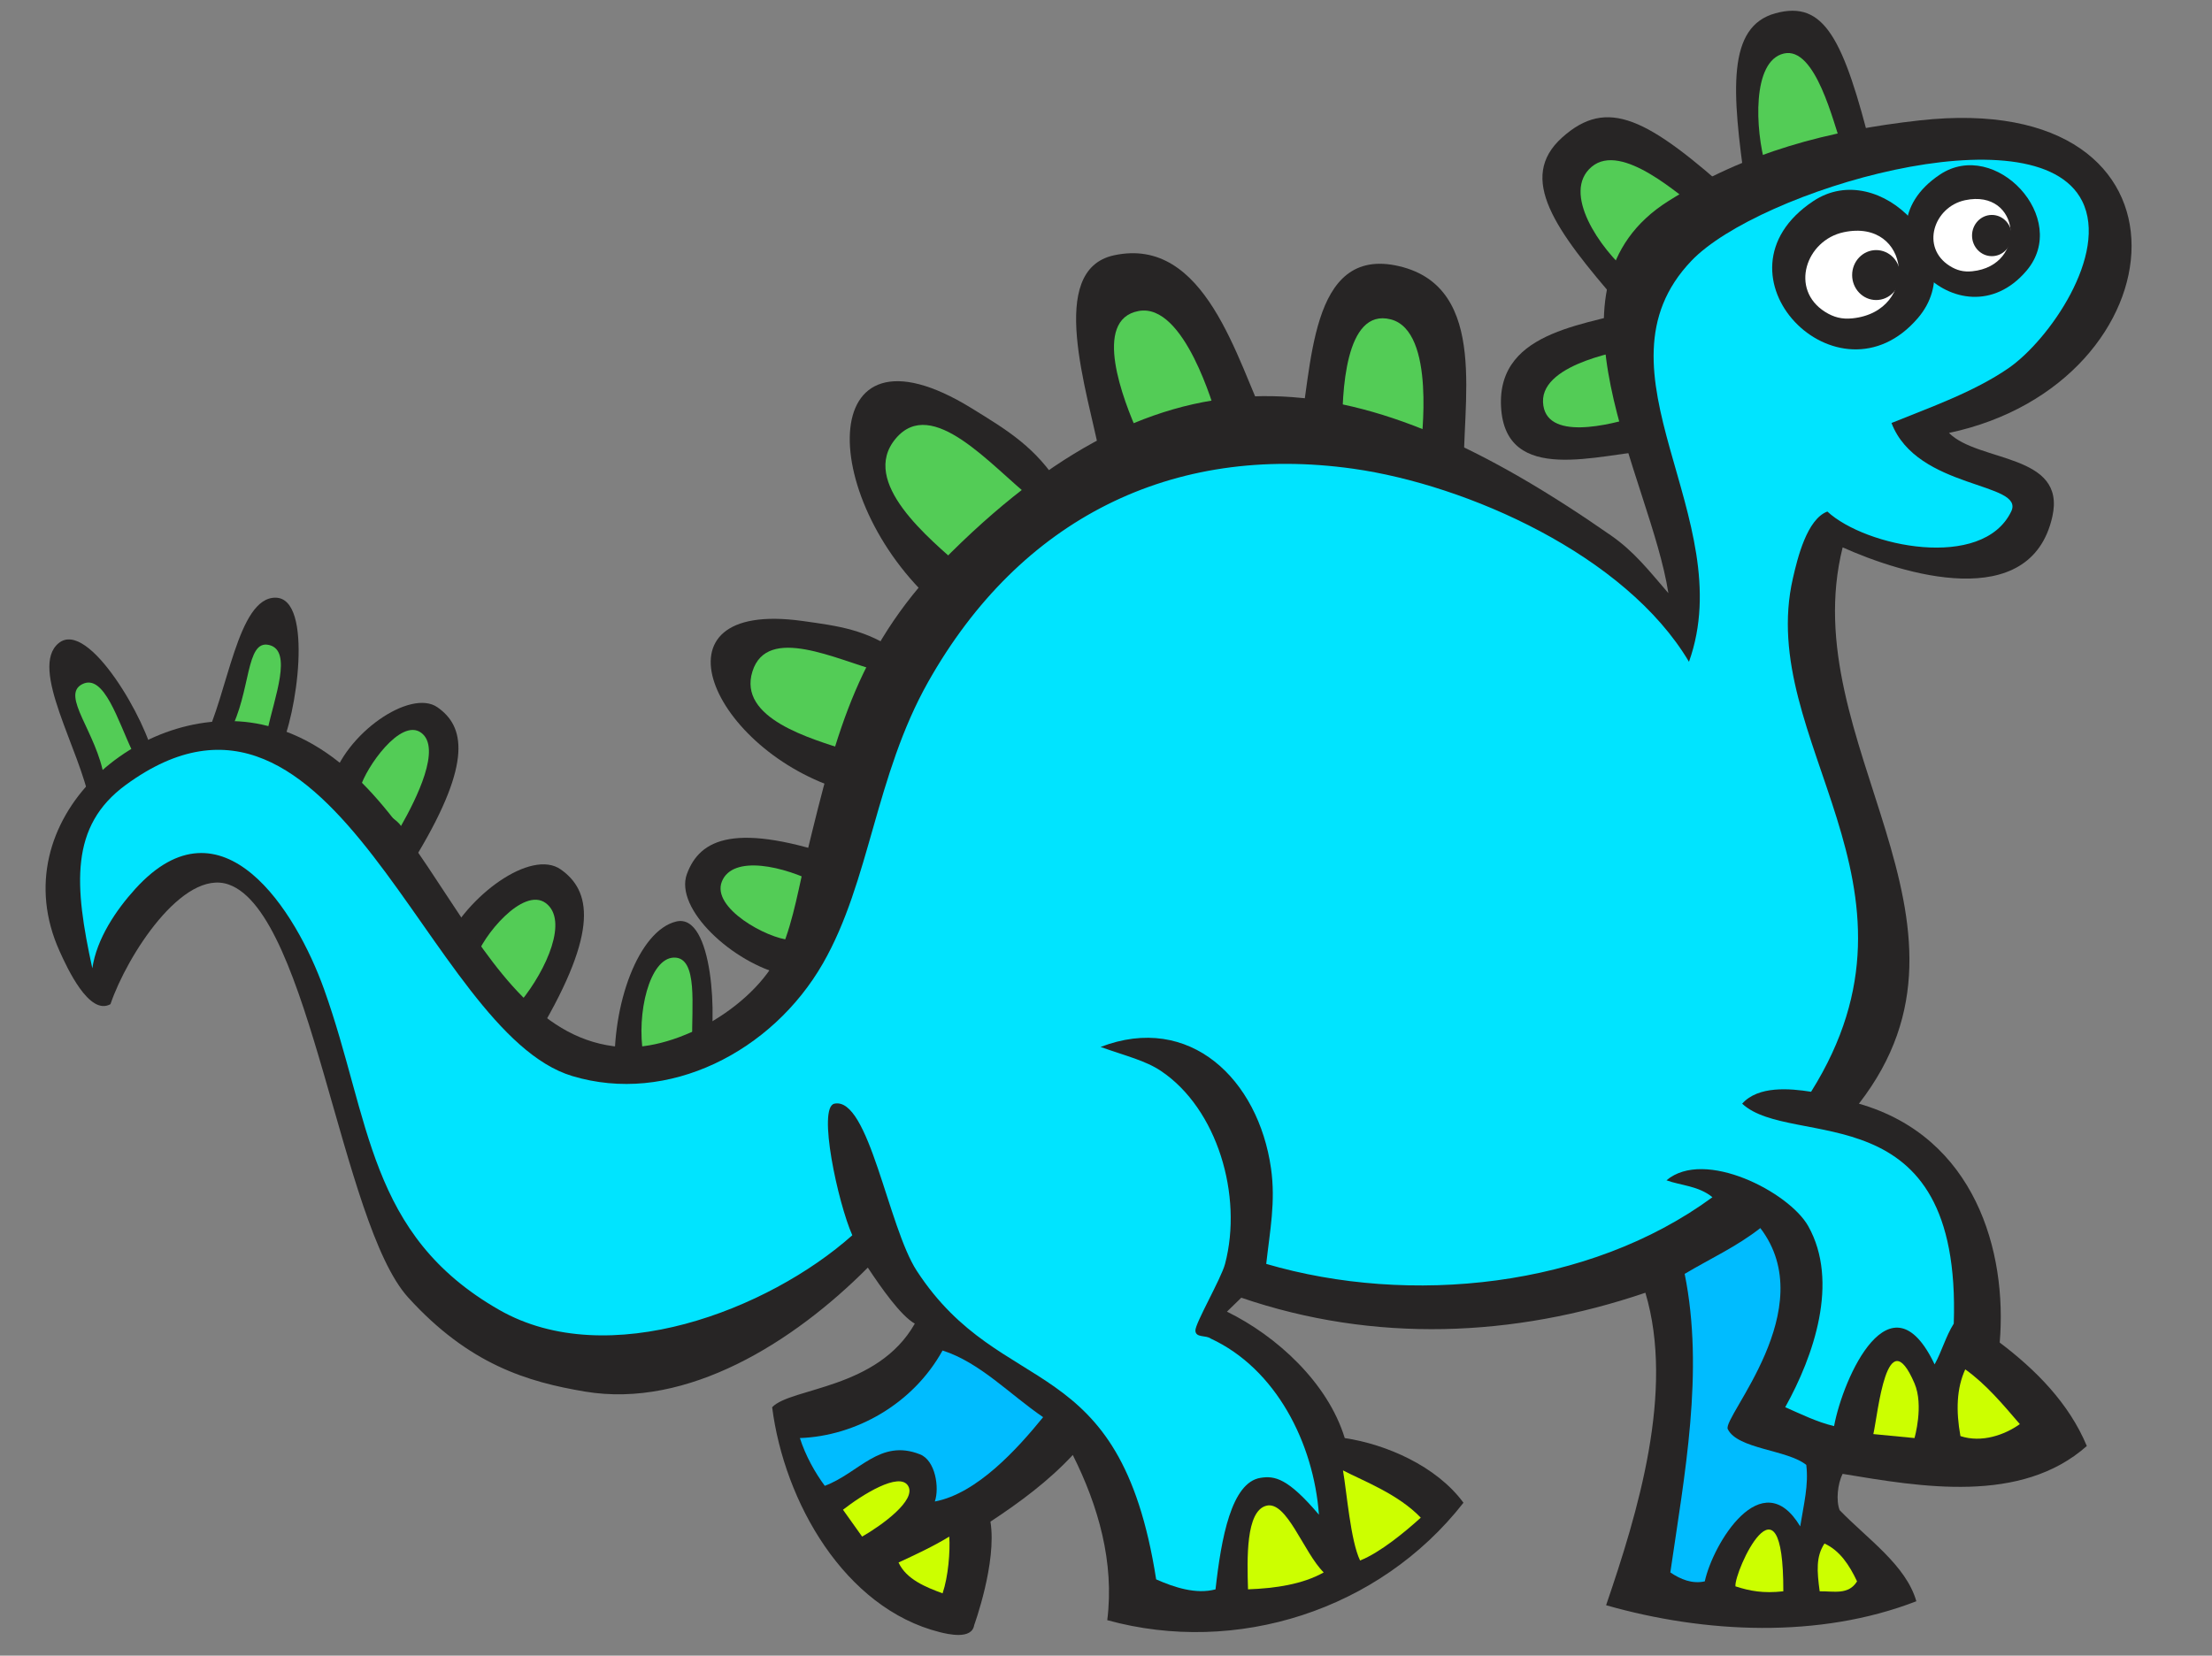 <svg xmlns="http://www.w3.org/2000/svg" xmlns:xlink="http://www.w3.org/1999/xlink" version="1.1" id="Layer_1" x="0px" y="0px" width="151.17" height="113.172" viewBox="0.885 21.265 151.17 113.172" enable-background="new 0 0 150 150" xml:space="preserve"><rect x="0.885" y="21.265" width="151.17" height="113.172" fill="#808080" stroke="none"/><defs><style/></defs>
  <g>
    <path fill="#272525" d="M119.512,34.742c-0.648,0.733-7.582,7.128-7.984,7.281c-4.358-5.031-6.977-8.588-3.883-11.361&#13;&#10;&#9;C110.736,27.889,113.475,29.308,119.512,34.742z"/>
    <path fill="#53CC56" d="M117.027,35.593c-1.709,1.347-3.336,2.794-4.762,4.385c-2.045-1.708-4.683-5.56-2.607-7.31&#13;&#10;&#9;C111.734,30.918,115.775,34.747,117.027,35.593z"/>
    <path fill="#272525" d="M128.811,31.59c-0.761,0.323-8.293,2.512-8.639,2.448c-0.938-6.553-1.275-10.959,2.051-11.866&#13;&#10;&#9;C125.55,21.265,126.868,23.858,128.811,31.59z"/>
    <path fill="#53CC56" d="M126.718,31.114c-1.761,0.338-3.506,0.805-5.17,1.497c-0.715-2.501-0.942-7.175,1.244-7.687&#13;&#10;&#9;C124.977,24.411,126.197,29.755,126.718,31.114z"/>
    <path fill="#272525" d="M113.24,42.264c0.263,2.824,0.615,9.786,0.615,9.786c-3.676,0.234-10.092,2.434-10.387-2.971&#13;&#10;&#9;C103.178,43.672,109.766,43.481,113.24,42.264z"/>
    <path fill="#53CC56" d="M112.484,45.082c0.195,1.331,0.445,3.06,0.398,4.614c-1.969,0.623-6.443,1.77-6.546-0.956&#13;&#10;&#9;C106.234,46.014,112.202,45.171,112.484,45.082z"/>
    <path fill="#272525" d="M100.939,53.756c-3.295-0.634-11.317-2.558-11.317-2.558c0.978-4.586,0.651-13.207,6.888-11.736&#13;&#10;&#9;C102.747,40.933,100.734,49.08,100.939,53.756z"/>
    <path fill="#53CC56" d="M97.998,51.873c-1.577-0.208-3.625-0.487-5.374-1.073c-0.042-2.626,0.171-8.501,3.301-7.706&#13;&#10;&#9;C99.057,43.891,97.992,51.497,97.998,51.873z"/>
    <path fill="#272525" d="M87.447,50.144c-3.258,0.813-11.342,2.449-11.342,2.449c-0.901-4.603-3.727-12.875,0.912-13.877&#13;&#10;&#9;C83.281,37.363,85.43,45.958,87.447,50.144z"/>
    <path fill="#53CC56" d="M84.021,49.667c-1.522,0.477-3.502,1.088-5.328,1.292c-1.066-2.381-3.172-7.838,0-8.434&#13;&#10;&#9;C81.863,41.929,83.87,49.328,84.021,49.667z"/>
    <path fill="#272525" d="M62.256,65.825c0.074,1.664-3.692,9.471-3.692,9.471c-9.01-2.673-13.656-13.094-2.827-11.583&#13;&#10;&#9;C58.237,64.062,60.076,64.305,62.256,65.825z"/>
    <path fill="#53CC56" d="M60.973,67.148l-2.186,5.413c-2.473-0.802-7.487-2.181-6.48-5.398&#13;&#10;&#9;C53.314,63.947,58.074,66.375,60.973,67.148z"/>
    <path fill="#272525" d="M73.354,54.52c-0.649,1.819-8.111,8.412-8.111,8.412C56.748,55.8,56.33,42.42,67.285,49.17&#13;&#10;&#9;C69.814,50.727,71.68,51.858,73.354,54.52z"/>
    <path fill="#53CC56" d="M71.397,55.333l-4.716,4.771c-2.301-2.03-7.077-5.883-4.586-8.856&#13;&#10;&#9;C64.584,48.273,68.626,53.131,71.397,55.333z"/>
    <path fill="#272525" d="M58.589,79.993c0.335,0.907-4.014,5.72-4.095,7.917c-3.538-0.811-7.547-4.531-6.662-6.91&#13;&#10;&#9;C48.715,78.621,51.1,77.378,58.589,79.993z"/>
    <path fill="#53CC56" d="M50.22,81.518c0.736-1.828,4.206-1.097,6.701,0.229c-0.784,0.824-0.898,3.852-2.061,3.766&#13;&#10;&#9;C53.344,85.422,49.483,83.344,50.22,81.518z"/>
    <path fill="#272525" d="M47.091,84.257c-2.547,0.622-4.426,5.642-4.187,10.412c0,0,4.48-1.131,6.408-1.247&#13;&#10;&#9;C49.925,91.093,49.638,83.634,47.091,84.257z"/>
    <path fill="#53CC56" d="M44.854,93.382c0.728-0.298,2.1-0.841,3.34-0.991c-0.061-2.279,0.421-5.703-1.248-5.67&#13;&#10;&#9;C45.277,86.754,44.364,90.534,44.854,93.382z"/>
    <path fill="#272525" d="M37.732,91.818c-0.924,0.136-4.458-5.351-6.499-5.928c1.554-3.4,5.944-6.625,7.975-5.195&#13;&#10;&#9;C41.239,82.128,41.869,84.822,37.732,91.818z"/>
    <path fill="#53CC56" d="M38.187,82.999c1.546,1.157,0.081,4.508-1.723,6.735c-0.597-0.979-3.407-1.775-3.067-2.935&#13;&#10;&#9;C33.824,85.286,36.639,81.844,38.187,82.999z"/>
    <path fill="#272525" d="M29.439,79.6c-0.839,0.123-4.044-4.331-5.896-4.849c0.911-3.336,5.393-6.427,7.234-5.143&#13;&#10;&#9;C32.62,70.893,33.19,73.314,29.439,79.6z"/>
    <path fill="#53CC56" d="M29.671,71.354c1.403,1.04-0.319,4.501-1.382,6.373c-0.541-0.881-3.091-1.595-2.781-2.636&#13;&#10;&#9;C25.894,73.731,28.267,70.316,29.671,71.354z"/>
    <path fill="#272525" d="M19.724,62.12c-2.616-0.038-3.262,6.621-4.937,9.85c0,0,3.326,0.109,5.225,0.482&#13;&#10;&#9;C21.148,70.345,22.34,62.157,19.724,62.12z"/>
    <path fill="#53CC56" d="M16.579,71.291c0.776-0.107,1.348-0.288,2.587-0.121c0.473-2.228,1.737-5.428,0.11-5.816&#13;&#10;&#9;C17.648,64.967,18.056,68.573,16.579,71.291z"/>
    <path fill="#272525" d="M4.894,65.227c-2.055,1.683,1.472,7.28,2.126,10.884c0,0,2.651-2.089,4.353-3.042&#13;&#10;&#9;C10.979,70.688,6.949,63.545,4.894,65.227z"/>
    <path fill="#53CC56" d="M8.002,74.411c0.539-0.591,0.873-1.106,1.937-1.786c-0.982-2.041-1.937-5.356-3.436-4.592&#13;&#10;&#9;C5.004,68.798,7.505,71.334,8.002,74.411z"/>
    <path fill="#272525" d="M134.079,50.858c2.011,2.022,8.03,1.389,7.067,5.714c-1.485,6.666-10.271,3.936-14.332,2.108&#13;&#10;&#9;c-3.344,13.371,10.804,25.544,1.111,38.027c7.93,2.275,10.149,10.093,9.622,16.327c2.453,1.856,4.729,4.134,5.953,7.073&#13;&#10;&#9;c-4.51,3.992-11.334,2.793-16.687,1.904c-0.351,0.686-0.457,1.836-0.205,2.48c1.884,1.956,4.531,3.75,5.242,6.227&#13;&#10;&#9;c-6.634,2.574-14.459,2.196-21.203,0.272c2.168-6.334,4.693-14.64,2.685-21.36c-9.011,3.062-18.536,3.445-27.616,0.34l-0.98,0.953&#13;&#10;&#9;c3.381,1.655,6.89,4.844,8.05,8.641c2.823,0.424,6.265,1.906,8.114,4.42c-5.76,7.377-15.549,10.453-24.344,8.027&#13;&#10;&#9;c0.496-3.953-0.611-7.812-2.356-11.291c-1.656,1.784-3.618,3.234-5.627,4.557c0.453,2.789-1.112,7.074-1.112,7.074&#13;&#10;&#9;c-0.159,1.012-1.8,0.616-2.356,0.478c-6.5-1.636-10.624-8.896-11.451-15.375c1.291-1.349,7.203-1.216,9.75-5.713&#13;&#10;&#9;c-0.961-0.536-2.312-2.468-3.212-3.829c-5.072,5.102-12.3,9.654-19.332,8.473c-3.921-0.66-7.908-1.839-12.08-6.431&#13;&#10;&#9;c-4.607-5.072-6.681-26.276-12.27-28.229c-3.127-1.095-6.946,4.859-8.076,8.18C6.976,90.723,5.464,87.4,4.965,86.3&#13;&#10;&#9;c-4.08-9.01,5.586-17.27,13.808-15.51c11.634,2.491,13.856,21.255,24.541,22.04c3.942,0.291,9.402-2.93,10.994-6.732&#13;&#10;&#9;c0.812-1.941,1.212-4.416,1.713-6.478c2.081-8.552,3.504-14.304,9.87-20.599c15.296-15.126,28.149-12.955,45.087-1.157&#13;&#10;&#9;c1.58,1.101,2.547,2.346,3.926,3.946c-1.209-7.868-9.297-20.943,0-26.802c5.316-3.351,10.941-4.816,17.146-5.511&#13;&#10;&#9;C152.055,27.261,150.059,47.477,134.079,50.858z"/>
    <path fill="#00E4FF" d="M130.152,50.178c1.746,4.57,9.162,4.026,8.179,6.053c-1.962,4.057-9.944,2.42-12.563,0&#13;&#10;&#9;c-1.396,0.528-2.037,3.176-2.354,4.559c-2.554,11.13,10.138,20.918,1.243,35.103c-1.453-0.229-3.608-0.422-4.711,0.814&#13;&#10;&#9;c3.394,3.15,15.002-0.973,14.461,15.034c-0.549,0.875-0.811,1.886-1.309,2.788c-3-6.309-6.238,0.842-6.871,4.218&#13;&#10;&#9;c-1.162-0.276-2.244-0.812-3.338-1.293c1.938-3.481,3.711-8.57,1.571-12.38c-1.304-2.32-7.092-5.324-9.687-3.129&#13;&#10;&#9;c0.959,0.354,2.188,0.373,3.142,1.156c-8.444,6.205-20.694,7.43-30.495,4.558c0.25-2.259,0.653-4.242,0.327-6.531&#13;&#10;&#9;c-0.864-6.073-5.538-10.646-11.647-8.299c1.76,0.628,3.055,0.924,4.133,1.646c3.834,2.576,5.606,8.502,4.373,13.185&#13;&#10;&#9;c-0.263,1.001-2.045,4.063-2.027,4.557c0.018,0.511,0.718,0.296,1.048,0.546c4.458,2.062,7.035,7.141,7.396,12.04&#13;&#10;&#9;c-2.121-2.499-3.019-2.677-3.998-2.519c-1.983,0.318-2.68,4.109-3.07,7.621c-1.336,0.359-2.83-0.139-4.057-0.682&#13;&#10;&#9;c-2.487-15.91-10.499-12.104-16.359-21.089c-1.964-3.009-3.27-11.916-5.629-11.428c-1.174,0.243,0.239,6.785,1.222,8.995&#13;&#10;&#9;c-5.727,5.101-16.687,9.359-24.131,5.101c-9.004-5.146-8.778-13.006-11.97-21.919c-1.921-5.365-6.958-13.394-12.892-6.869&#13;&#10;&#9;c-1.329,1.461-2.647,3.42-2.945,5.439c-1.232-5.646-1.561-9.719,2.285-12.534c14.397-10.544,20.535,16.89,30.511,19.897&#13;&#10;&#9;c6.552,1.977,13.663-1.646,17.136-7.701c3.223-5.622,3.564-12.812,7.198-19.253c6.271-11.112,16.641-16.311,29.055-14.556&#13;&#10;&#9;c7.749,1.094,18.596,5.882,22.932,13.195c3.519-9.864-7.054-19.854,0.17-27.414c4.588-4.802,23.524-10.406,26.698-4.082&#13;&#10;&#9;c1.825,3.633-2.264,9.516-5.036,11.429C135.775,48.063,132.784,49.112,130.152,50.178z"/>
    <path fill="#00BCFF" d="M124.327,121.4c0.17,1.367-0.168,2.668-0.414,4.201c-2.626-4.377-5.97,1.205-6.521,3.758&#13;&#10;&#9;c-0.853,0.189-1.651-0.131-2.355-0.611c0.963-6.643,2.33-13.727,0.98-20.407c1.73-1.034,3.571-1.87,5.17-3.131&#13;&#10;&#9;c4.213,5.519-2.617,12.937-2.225,13.742C119.63,120.327,123.042,120.354,124.327,121.4z"/>
    <path fill="#00BCFF" d="M72.173,118.136c-1.768,2.177-4.522,5.22-7.401,5.765c0.327-0.952,0.035-2.814-1.013-3.224&#13;&#10;&#9;c-2.748-1.088-4.152,1.269-6.507,2.152c-0.655-0.884-1.31-2.041-1.702-3.265c3.795-0.135,7.722-2.312,9.75-5.985&#13;&#10;&#9;C67.854,114.395,69.882,116.57,72.173,118.136z"/>
    <path fill="#CCFF00" d="M131.723,115.823c0.649,1.514,0,3.741,0,3.741l-2.812-0.272&#13;&#10;&#9;C129.236,117.864,129.825,111.402,131.723,115.823z"/>
    <path fill="#CCFF00" d="M138.922,118.611c-1.047,0.748-2.617,1.293-4.059,0.818c-0.315-1.736-0.262-3.269,0.328-4.56&#13;&#10;&#9;C136.631,115.891,137.811,117.318,138.922,118.611z"/>
    <path fill="#CCFF00" d="M62.945,122.829c0.599,0.985-1.833,2.721-3.141,3.47l-1.309-1.836&#13;&#10;&#9;C59.805,123.441,62.346,121.846,62.945,122.829z"/>
    <path fill="#CCFF00" d="M97.982,125.005c-1.047,0.952-2.774,2.384-4.148,2.929c-0.654-1.363-0.908-4.662-1.169-6.16&#13;&#10;&#9;C94.105,122.521,96.43,123.389,97.982,125.005z"/>
    <path fill="#CCFF00" d="M91.348,128.748c-1.439,0.816-3.339,1.09-5.172,1.156c-0.064-2.108-0.156-5.34,1.244-5.713&#13;&#10;&#9;C88.822,123.814,89.973,127.389,91.348,128.748z"/>
    <path fill="#CCFF00" d="M122.759,130.039c-1.381,0.152-2.28-0.018-3.272-0.339C119.382,128.702,122.777,121.283,122.759,130.039z"/>
    <path fill="#CCFF00" d="M65.76,126.299c0.065,1.02-0.066,2.721-0.458,3.878c-1.113-0.407-2.487-0.952-3.01-2.108&#13;&#10;&#9;C63.469,127.523,64.647,126.979,65.76,126.299z"/>
    <path fill="#CCFF00" d="M127.798,129.359c-0.591,0.953-1.595,0.662-2.554,0.68c-0.186-1.377-0.262-2.378,0.328-3.266&#13;&#10;&#9;C126.617,127.252,127.268,128.236,127.798,129.359z"/>
    <path fill="#272525" d="M133.462,33.197c3.785-2.521,8.956,3.006,5.909,6.582C134.874,45.055,127.309,37.296,133.462,33.197z"/>
    <path fill="#FFFFFF" d="M135.673,39.807c-0.596,0.062-1.058-0.061-1.539-0.362c-2.018-1.268-1.087-4.043,1.046-4.495&#13;&#10;&#9;C138.982,34.142,139.482,39.416,135.673,39.807z"/>
    <ellipse fill="#272525" cx="137.01" cy="37.366" rx="1.354" ry="1.409"/>
    <path fill="#272525" d="M124.803,35.014c4.588-3.056,10.856,3.645,7.163,7.98C126.516,49.388,117.343,39.982,124.803,35.014z"/>
    <path fill="#FFFFFF" d="M127.48,43.026c-0.722,0.074-1.278-0.075-1.862-0.44c-2.446-1.538-1.317-4.899,1.267-5.448&#13;&#10;&#9;C131.493,36.16,132.102,42.552,127.48,43.026z"/>
    <ellipse fill="#272525" cx="129.104" cy="40.067" rx="1.642" ry="1.707"/>
  </g>
</svg>